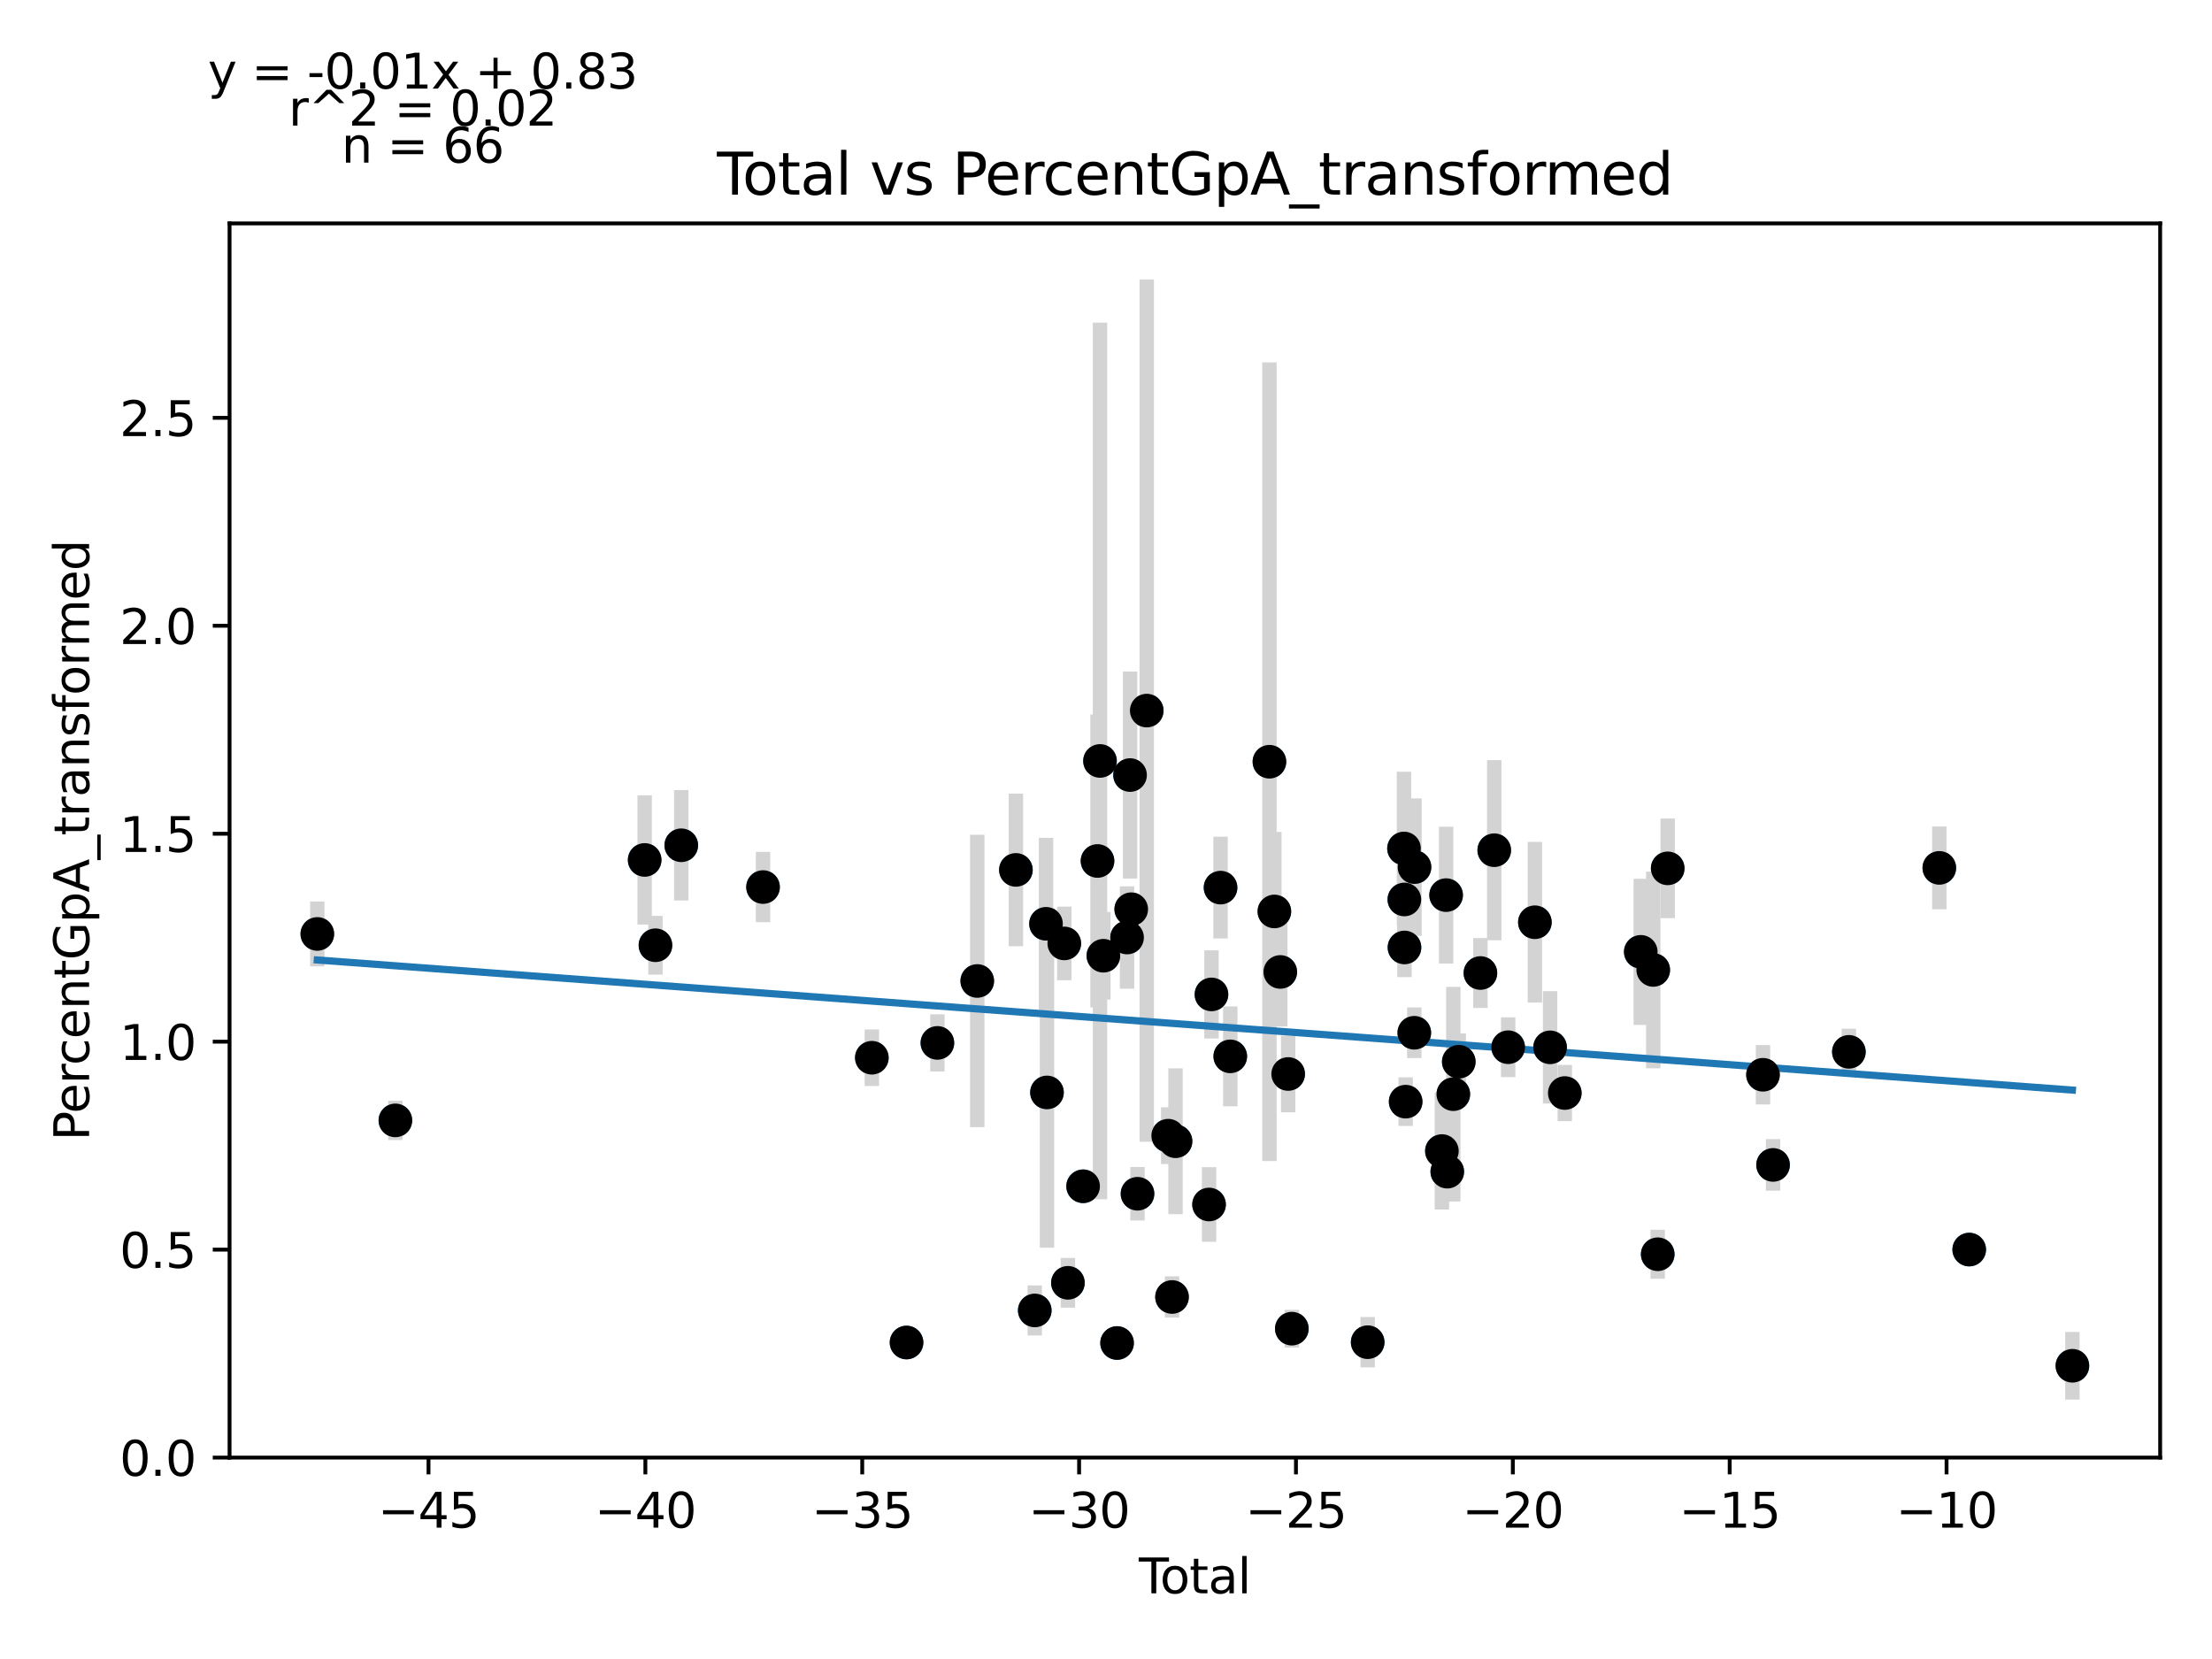 <?xml version="1.0" encoding="utf-8" standalone="no"?>
<!DOCTYPE svg PUBLIC "-//W3C//DTD SVG 1.1//EN"
  "http://www.w3.org/Graphics/SVG/1.1/DTD/svg11.dtd">
<svg xmlns:xlink="http://www.w3.org/1999/xlink" width="460.8pt" height="345.6pt" viewBox="0 0 460.8 345.6" xmlns="http://www.w3.org/2000/svg" version="1.1">
 <defs>
  <style type="text/css">*{stroke-linejoin: round; stroke-linecap: butt}</style>
 </defs>
 <g id="figure_1">
  <g id="patch_1">
   <path d="M 0 345.6 
L 460.8 345.6 
L 460.8 0 
L 0 0 
z
" style="fill: #ffffff"/>
  </g>
  <g id="axes_1">
   <g id="patch_2">
    <path d="M 47.821 303.64 
L 450 303.64 
L 450 46.544 
L 47.821 46.544 
z
" style="fill: #ffffff"/>
   </g>
   <g id="PathCollection_1">
    <defs>
     <path id="mdee5086f9b" d="M 0 3 
C 0.796 3 1.559 2.684 2.121 2.121 
C 2.684 1.559 3 0.796 3 0 
C 3 -0.796 2.684 -1.559 2.121 -2.121 
C 1.559 -2.684 0.796 -3 0 -3 
C -0.796 -3 -1.559 -2.684 -2.121 -2.121 
C -2.684 -1.559 -3 -0.796 -3 0 
C -3 0.796 -2.684 1.559 -2.121 2.121 
C -1.559 2.684 -0.796 3 0 3 
z
" style="stroke: #1f77b4"/>
    </defs>
    <g clip-path="url(#p41b2c5cae0)">
     <use xlink:href="#mdee5086f9b" x="66.102" y="194.557" style="fill: #1f77b4; stroke: #1f77b4"/>
     <use xlink:href="#mdee5086f9b" x="82.365" y="233.398" style="fill: #1f77b4; stroke: #1f77b4"/>
     <use xlink:href="#mdee5086f9b" x="134.293" y="179.142" style="fill: #1f77b4; stroke: #1f77b4"/>
     <use xlink:href="#mdee5086f9b" x="136.542" y="196.914" style="fill: #1f77b4; stroke: #1f77b4"/>
     <use xlink:href="#mdee5086f9b" x="141.922" y="176.085" style="fill: #1f77b4; stroke: #1f77b4"/>
     <use xlink:href="#mdee5086f9b" x="158.954" y="184.79" style="fill: #1f77b4; stroke: #1f77b4"/>
     <use xlink:href="#mdee5086f9b" x="181.62" y="220.345" style="fill: #1f77b4; stroke: #1f77b4"/>
     <use xlink:href="#mdee5086f9b" x="188.848" y="279.669" style="fill: #1f77b4; stroke: #1f77b4"/>
     <use xlink:href="#mdee5086f9b" x="195.276" y="217.255" style="fill: #1f77b4; stroke: #1f77b4"/>
     <use xlink:href="#mdee5086f9b" x="203.582" y="204.356" style="fill: #1f77b4; stroke: #1f77b4"/>
     <use xlink:href="#mdee5086f9b" x="211.633" y="181.215" style="fill: #1f77b4; stroke: #1f77b4"/>
     <use xlink:href="#mdee5086f9b" x="215.56" y="272.989" style="fill: #1f77b4; stroke: #1f77b4"/>
     <use xlink:href="#mdee5086f9b" x="217.904" y="192.445" style="fill: #1f77b4; stroke: #1f77b4"/>
     <use xlink:href="#mdee5086f9b" x="218.105" y="227.576" style="fill: #1f77b4; stroke: #1f77b4"/>
     <use xlink:href="#mdee5086f9b" x="221.71" y="196.532" style="fill: #1f77b4; stroke: #1f77b4"/>
     <use xlink:href="#mdee5086f9b" x="222.466" y="267.233" style="fill: #1f77b4; stroke: #1f77b4"/>
     <use xlink:href="#mdee5086f9b" x="225.633" y="247.123" style="fill: #1f77b4; stroke: #1f77b4"/>
     <use xlink:href="#mdee5086f9b" x="228.631" y="179.358" style="fill: #1f77b4; stroke: #1f77b4"/>
     <use xlink:href="#mdee5086f9b" x="229.152" y="158.52" style="fill: #1f77b4; stroke: #1f77b4"/>
     <use xlink:href="#mdee5086f9b" x="229.851" y="199.098" style="fill: #1f77b4; stroke: #1f77b4"/>
     <use xlink:href="#mdee5086f9b" x="232.705" y="279.773" style="fill: #1f77b4; stroke: #1f77b4"/>
     <use xlink:href="#mdee5086f9b" x="234.788" y="195.304" style="fill: #1f77b4; stroke: #1f77b4"/>
     <use xlink:href="#mdee5086f9b" x="235.413" y="161.459" style="fill: #1f77b4; stroke: #1f77b4"/>
     <use xlink:href="#mdee5086f9b" x="235.658" y="189.409" style="fill: #1f77b4; stroke: #1f77b4"/>
     <use xlink:href="#mdee5086f9b" x="236.963" y="248.679" style="fill: #1f77b4; stroke: #1f77b4"/>
     <use xlink:href="#mdee5086f9b" x="238.887" y="148.03" style="fill: #1f77b4; stroke: #1f77b4"/>
     <use xlink:href="#mdee5086f9b" x="243.359" y="236.585" style="fill: #1f77b4; stroke: #1f77b4"/>
     <use xlink:href="#mdee5086f9b" x="244.153" y="270.186" style="fill: #1f77b4; stroke: #1f77b4"/>
     <use xlink:href="#mdee5086f9b" x="244.885" y="237.745" style="fill: #1f77b4; stroke: #1f77b4"/>
     <use xlink:href="#mdee5086f9b" x="251.868" y="250.917" style="fill: #1f77b4; stroke: #1f77b4"/>
     <use xlink:href="#mdee5086f9b" x="252.372" y="207.155" style="fill: #1f77b4; stroke: #1f77b4"/>
     <use xlink:href="#mdee5086f9b" x="254.262" y="184.906" style="fill: #1f77b4; stroke: #1f77b4"/>
     <use xlink:href="#mdee5086f9b" x="256.288" y="220.058" style="fill: #1f77b4; stroke: #1f77b4"/>
     <use xlink:href="#mdee5086f9b" x="264.445" y="158.682" style="fill: #1f77b4; stroke: #1f77b4"/>
     <use xlink:href="#mdee5086f9b" x="265.475" y="189.872" style="fill: #1f77b4; stroke: #1f77b4"/>
     <use xlink:href="#mdee5086f9b" x="266.705" y="202.476" style="fill: #1f77b4; stroke: #1f77b4"/>
     <use xlink:href="#mdee5086f9b" x="268.35" y="223.732" style="fill: #1f77b4; stroke: #1f77b4"/>
     <use xlink:href="#mdee5086f9b" x="269.113" y="276.785" style="fill: #1f77b4; stroke: #1f77b4"/>
     <use xlink:href="#mdee5086f9b" x="284.913" y="279.603" style="fill: #1f77b4; stroke: #1f77b4"/>
     <use xlink:href="#mdee5086f9b" x="292.479" y="176.751" style="fill: #1f77b4; stroke: #1f77b4"/>
     <use xlink:href="#mdee5086f9b" x="292.552" y="187.377" style="fill: #1f77b4; stroke: #1f77b4"/>
     <use xlink:href="#mdee5086f9b" x="292.579" y="197.374" style="fill: #1f77b4; stroke: #1f77b4"/>
     <use xlink:href="#mdee5086f9b" x="292.823" y="229.496" style="fill: #1f77b4; stroke: #1f77b4"/>
     <use xlink:href="#mdee5086f9b" x="294.625" y="215.142" style="fill: #1f77b4; stroke: #1f77b4"/>
     <use xlink:href="#mdee5086f9b" x="294.665" y="180.639" style="fill: #1f77b4; stroke: #1f77b4"/>
     <use xlink:href="#mdee5086f9b" x="300.373" y="239.783" style="fill: #1f77b4; stroke: #1f77b4"/>
     <use xlink:href="#mdee5086f9b" x="301.253" y="186.47" style="fill: #1f77b4; stroke: #1f77b4"/>
     <use xlink:href="#mdee5086f9b" x="301.493" y="244.082" style="fill: #1f77b4; stroke: #1f77b4"/>
     <use xlink:href="#mdee5086f9b" x="302.753" y="227.936" style="fill: #1f77b4; stroke: #1f77b4"/>
     <use xlink:href="#mdee5086f9b" x="303.889" y="221.179" style="fill: #1f77b4; stroke: #1f77b4"/>
     <use xlink:href="#mdee5086f9b" x="308.398" y="202.697" style="fill: #1f77b4; stroke: #1f77b4"/>
     <use xlink:href="#mdee5086f9b" x="311.277" y="177.113" style="fill: #1f77b4; stroke: #1f77b4"/>
     <use xlink:href="#mdee5086f9b" x="314.181" y="218.155" style="fill: #1f77b4; stroke: #1f77b4"/>
     <use xlink:href="#mdee5086f9b" x="319.744" y="192.122" style="fill: #1f77b4; stroke: #1f77b4"/>
     <use xlink:href="#mdee5086f9b" x="322.912" y="218.179" style="fill: #1f77b4; stroke: #1f77b4"/>
     <use xlink:href="#mdee5086f9b" x="325.975" y="227.7" style="fill: #1f77b4; stroke: #1f77b4"/>
     <use xlink:href="#mdee5086f9b" x="341.804" y="198.284" style="fill: #1f77b4; stroke: #1f77b4"/>
     <use xlink:href="#mdee5086f9b" x="344.401" y="202.056" style="fill: #1f77b4; stroke: #1f77b4"/>
     <use xlink:href="#mdee5086f9b" x="345.333" y="261.282" style="fill: #1f77b4; stroke: #1f77b4"/>
     <use xlink:href="#mdee5086f9b" x="347.413" y="180.893" style="fill: #1f77b4; stroke: #1f77b4"/>
     <use xlink:href="#mdee5086f9b" x="367.261" y="223.893" style="fill: #1f77b4; stroke: #1f77b4"/>
     <use xlink:href="#mdee5086f9b" x="369.361" y="242.673" style="fill: #1f77b4; stroke: #1f77b4"/>
     <use xlink:href="#mdee5086f9b" x="385.154" y="219.12" style="fill: #1f77b4; stroke: #1f77b4"/>
     <use xlink:href="#mdee5086f9b" x="403.994" y="180.797" style="fill: #1f77b4; stroke: #1f77b4"/>
     <use xlink:href="#mdee5086f9b" x="410.223" y="260.308" style="fill: #1f77b4; stroke: #1f77b4"/>
     <use xlink:href="#mdee5086f9b" x="431.719" y="284.513" style="fill: #1f77b4; stroke: #1f77b4"/>
    </g>
   </g>
   <g id="matplotlib.axis_1">
    <g id="xtick_1">
     <g id="line2d_1">
      <defs>
       <path id="m3e6c895c3b" d="M 0 0 
L 0 3.5 
" style="stroke: #000000; stroke-width: 0.8"/>
      </defs>
      <g>
       <use xlink:href="#m3e6c895c3b" x="89.265" y="303.64" style="stroke: #000000; stroke-width: 0.8"/>
      </g>
     </g>
     <g id="text_1">
      <!-- −45 -->
      <g transform="translate(78.713 318.238)scale(0.1 -0.1)">
       <defs>
        <path id="DejaVuSans-2212" d="M 678 2272 
L 4684 2272 
L 4684 1741 
L 678 1741 
L 678 2272 
z
" transform="scale(0.016)"/>
        <path id="DejaVuSans-34" d="M 2419 4116 
L 825 1625 
L 2419 1625 
L 2419 4116 
z
M 2253 4666 
L 3047 4666 
L 3047 1625 
L 3713 1625 
L 3713 1100 
L 3047 1100 
L 3047 0 
L 2419 0 
L 2419 1100 
L 313 1100 
L 313 1709 
L 2253 4666 
z
" transform="scale(0.016)"/>
        <path id="DejaVuSans-35" d="M 691 4666 
L 3169 4666 
L 3169 4134 
L 1269 4134 
L 1269 2991 
Q 1406 3038 1543 3061 
Q 1681 3084 1819 3084 
Q 2600 3084 3056 2656 
Q 3513 2228 3513 1497 
Q 3513 744 3044 326 
Q 2575 -91 1722 -91 
Q 1428 -91 1123 -41 
Q 819 9 494 109 
L 494 744 
Q 775 591 1075 516 
Q 1375 441 1709 441 
Q 2250 441 2565 725 
Q 2881 1009 2881 1497 
Q 2881 1984 2565 2268 
Q 2250 2553 1709 2553 
Q 1456 2553 1204 2497 
Q 953 2441 691 2322 
L 691 4666 
z
" transform="scale(0.016)"/>
       </defs>
       <use xlink:href="#DejaVuSans-2212"/>
       <use xlink:href="#DejaVuSans-34" x="83.789"/>
       <use xlink:href="#DejaVuSans-35" x="147.412"/>
      </g>
     </g>
    </g>
    <g id="xtick_2">
     <g id="line2d_2">
      <g>
       <use xlink:href="#m3e6c895c3b" x="134.442" y="303.64" style="stroke: #000000; stroke-width: 0.8"/>
      </g>
     </g>
     <g id="text_2">
      <!-- −40 -->
      <g transform="translate(123.89 318.238)scale(0.1 -0.1)">
       <defs>
        <path id="DejaVuSans-30" d="M 2034 4250 
Q 1547 4250 1301 3770 
Q 1056 3291 1056 2328 
Q 1056 1369 1301 889 
Q 1547 409 2034 409 
Q 2525 409 2770 889 
Q 3016 1369 3016 2328 
Q 3016 3291 2770 3770 
Q 2525 4250 2034 4250 
z
M 2034 4750 
Q 2819 4750 3233 4129 
Q 3647 3509 3647 2328 
Q 3647 1150 3233 529 
Q 2819 -91 2034 -91 
Q 1250 -91 836 529 
Q 422 1150 422 2328 
Q 422 3509 836 4129 
Q 1250 4750 2034 4750 
z
" transform="scale(0.016)"/>
       </defs>
       <use xlink:href="#DejaVuSans-2212"/>
       <use xlink:href="#DejaVuSans-34" x="83.789"/>
       <use xlink:href="#DejaVuSans-30" x="147.412"/>
      </g>
     </g>
    </g>
    <g id="xtick_3">
     <g id="line2d_3">
      <g>
       <use xlink:href="#m3e6c895c3b" x="179.619" y="303.64" style="stroke: #000000; stroke-width: 0.8"/>
      </g>
     </g>
     <g id="text_3">
      <!-- −35 -->
      <g transform="translate(169.066 318.238)scale(0.1 -0.1)">
       <defs>
        <path id="DejaVuSans-33" d="M 2597 2516 
Q 3050 2419 3304 2112 
Q 3559 1806 3559 1356 
Q 3559 666 3084 287 
Q 2609 -91 1734 -91 
Q 1441 -91 1130 -33 
Q 819 25 488 141 
L 488 750 
Q 750 597 1062 519 
Q 1375 441 1716 441 
Q 2309 441 2620 675 
Q 2931 909 2931 1356 
Q 2931 1769 2642 2001 
Q 2353 2234 1838 2234 
L 1294 2234 
L 1294 2753 
L 1863 2753 
Q 2328 2753 2575 2939 
Q 2822 3125 2822 3475 
Q 2822 3834 2567 4026 
Q 2313 4219 1838 4219 
Q 1578 4219 1281 4162 
Q 984 4106 628 3988 
L 628 4550 
Q 988 4650 1302 4700 
Q 1616 4750 1894 4750 
Q 2613 4750 3031 4423 
Q 3450 4097 3450 3541 
Q 3450 3153 3228 2886 
Q 3006 2619 2597 2516 
z
" transform="scale(0.016)"/>
       </defs>
       <use xlink:href="#DejaVuSans-2212"/>
       <use xlink:href="#DejaVuSans-33" x="83.789"/>
       <use xlink:href="#DejaVuSans-35" x="147.412"/>
      </g>
     </g>
    </g>
    <g id="xtick_4">
     <g id="line2d_4">
      <g>
       <use xlink:href="#m3e6c895c3b" x="224.796" y="303.64" style="stroke: #000000; stroke-width: 0.8"/>
      </g>
     </g>
     <g id="text_4">
      <!-- −30 -->
      <g transform="translate(214.243 318.238)scale(0.1 -0.1)">
       <use xlink:href="#DejaVuSans-2212"/>
       <use xlink:href="#DejaVuSans-33" x="83.789"/>
       <use xlink:href="#DejaVuSans-30" x="147.412"/>
      </g>
     </g>
    </g>
    <g id="xtick_5">
     <g id="line2d_5">
      <g>
       <use xlink:href="#m3e6c895c3b" x="269.972" y="303.64" style="stroke: #000000; stroke-width: 0.8"/>
      </g>
     </g>
     <g id="text_5">
      <!-- −25 -->
      <g transform="translate(259.42 318.238)scale(0.1 -0.1)">
       <defs>
        <path id="DejaVuSans-32" d="M 1228 531 
L 3431 531 
L 3431 0 
L 469 0 
L 469 531 
Q 828 903 1448 1529 
Q 2069 2156 2228 2338 
Q 2531 2678 2651 2914 
Q 2772 3150 2772 3378 
Q 2772 3750 2511 3984 
Q 2250 4219 1831 4219 
Q 1534 4219 1204 4116 
Q 875 4013 500 3803 
L 500 4441 
Q 881 4594 1212 4672 
Q 1544 4750 1819 4750 
Q 2544 4750 2975 4387 
Q 3406 4025 3406 3419 
Q 3406 3131 3298 2873 
Q 3191 2616 2906 2266 
Q 2828 2175 2409 1742 
Q 1991 1309 1228 531 
z
" transform="scale(0.016)"/>
       </defs>
       <use xlink:href="#DejaVuSans-2212"/>
       <use xlink:href="#DejaVuSans-32" x="83.789"/>
       <use xlink:href="#DejaVuSans-35" x="147.412"/>
      </g>
     </g>
    </g>
    <g id="xtick_6">
     <g id="line2d_6">
      <g>
       <use xlink:href="#m3e6c895c3b" x="315.149" y="303.64" style="stroke: #000000; stroke-width: 0.8"/>
      </g>
     </g>
     <g id="text_6">
      <!-- −20 -->
      <g transform="translate(304.597 318.238)scale(0.1 -0.1)">
       <use xlink:href="#DejaVuSans-2212"/>
       <use xlink:href="#DejaVuSans-32" x="83.789"/>
       <use xlink:href="#DejaVuSans-30" x="147.412"/>
      </g>
     </g>
    </g>
    <g id="xtick_7">
     <g id="line2d_7">
      <g>
       <use xlink:href="#m3e6c895c3b" x="360.326" y="303.64" style="stroke: #000000; stroke-width: 0.8"/>
      </g>
     </g>
     <g id="text_7">
      <!-- −15 -->
      <g transform="translate(349.774 318.238)scale(0.1 -0.1)">
       <defs>
        <path id="DejaVuSans-31" d="M 794 531 
L 1825 531 
L 1825 4091 
L 703 3866 
L 703 4441 
L 1819 4666 
L 2450 4666 
L 2450 531 
L 3481 531 
L 3481 0 
L 794 0 
L 794 531 
z
" transform="scale(0.016)"/>
       </defs>
       <use xlink:href="#DejaVuSans-2212"/>
       <use xlink:href="#DejaVuSans-31" x="83.789"/>
       <use xlink:href="#DejaVuSans-35" x="147.412"/>
      </g>
     </g>
    </g>
    <g id="xtick_8">
     <g id="line2d_8">
      <g>
       <use xlink:href="#m3e6c895c3b" x="405.503" y="303.64" style="stroke: #000000; stroke-width: 0.8"/>
      </g>
     </g>
     <g id="text_8">
      <!-- −10 -->
      <g transform="translate(394.951 318.238)scale(0.1 -0.1)">
       <use xlink:href="#DejaVuSans-2212"/>
       <use xlink:href="#DejaVuSans-31" x="83.789"/>
       <use xlink:href="#DejaVuSans-30" x="147.412"/>
      </g>
     </g>
    </g>
    <g id="text_9">
     <!-- Total -->
     <g transform="translate(237.234 331.917)scale(0.1 -0.1)">
      <defs>
       <path id="DejaVuSans-54" d="M -19 4666 
L 3928 4666 
L 3928 4134 
L 2272 4134 
L 2272 0 
L 1638 0 
L 1638 4134 
L -19 4134 
L -19 4666 
z
" transform="scale(0.016)"/>
       <path id="DejaVuSans-6f" d="M 1959 3097 
Q 1497 3097 1228 2736 
Q 959 2375 959 1747 
Q 959 1119 1226 758 
Q 1494 397 1959 397 
Q 2419 397 2687 759 
Q 2956 1122 2956 1747 
Q 2956 2369 2687 2733 
Q 2419 3097 1959 3097 
z
M 1959 3584 
Q 2709 3584 3137 3096 
Q 3566 2609 3566 1747 
Q 3566 888 3137 398 
Q 2709 -91 1959 -91 
Q 1206 -91 779 398 
Q 353 888 353 1747 
Q 353 2609 779 3096 
Q 1206 3584 1959 3584 
z
" transform="scale(0.016)"/>
       <path id="DejaVuSans-74" d="M 1172 4494 
L 1172 3500 
L 2356 3500 
L 2356 3053 
L 1172 3053 
L 1172 1153 
Q 1172 725 1289 603 
Q 1406 481 1766 481 
L 2356 481 
L 2356 0 
L 1766 0 
Q 1100 0 847 248 
Q 594 497 594 1153 
L 594 3053 
L 172 3053 
L 172 3500 
L 594 3500 
L 594 4494 
L 1172 4494 
z
" transform="scale(0.016)"/>
       <path id="DejaVuSans-61" d="M 2194 1759 
Q 1497 1759 1228 1600 
Q 959 1441 959 1056 
Q 959 750 1161 570 
Q 1363 391 1709 391 
Q 2188 391 2477 730 
Q 2766 1069 2766 1631 
L 2766 1759 
L 2194 1759 
z
M 3341 1997 
L 3341 0 
L 2766 0 
L 2766 531 
Q 2569 213 2275 61 
Q 1981 -91 1556 -91 
Q 1019 -91 701 211 
Q 384 513 384 1019 
Q 384 1609 779 1909 
Q 1175 2209 1959 2209 
L 2766 2209 
L 2766 2266 
Q 2766 2663 2505 2880 
Q 2244 3097 1772 3097 
Q 1472 3097 1187 3025 
Q 903 2953 641 2809 
L 641 3341 
Q 956 3463 1253 3523 
Q 1550 3584 1831 3584 
Q 2591 3584 2966 3190 
Q 3341 2797 3341 1997 
z
" transform="scale(0.016)"/>
       <path id="DejaVuSans-6c" d="M 603 4863 
L 1178 4863 
L 1178 0 
L 603 0 
L 603 4863 
z
" transform="scale(0.016)"/>
      </defs>
      <use xlink:href="#DejaVuSans-54"/>
      <use xlink:href="#DejaVuSans-6f" x="44.084"/>
      <use xlink:href="#DejaVuSans-74" x="105.266"/>
      <use xlink:href="#DejaVuSans-61" x="144.475"/>
      <use xlink:href="#DejaVuSans-6c" x="205.754"/>
     </g>
    </g>
   </g>
   <g id="matplotlib.axis_2">
    <g id="ytick_1">
     <g id="line2d_9">
      <defs>
       <path id="m5ced40b565" d="M 0 0 
L -3.5 0 
" style="stroke: #000000; stroke-width: 0.8"/>
      </defs>
      <g>
       <use xlink:href="#m5ced40b565" x="47.821" y="303.64" style="stroke: #000000; stroke-width: 0.8"/>
      </g>
     </g>
     <g id="text_10">
      <!-- 0.0 -->
      <g transform="translate(24.918 307.439)scale(0.1 -0.1)">
       <defs>
        <path id="DejaVuSans-2e" d="M 684 794 
L 1344 794 
L 1344 0 
L 684 0 
L 684 794 
z
" transform="scale(0.016)"/>
       </defs>
       <use xlink:href="#DejaVuSans-30"/>
       <use xlink:href="#DejaVuSans-2e" x="63.623"/>
       <use xlink:href="#DejaVuSans-30" x="95.41"/>
      </g>
     </g>
    </g>
    <g id="ytick_2">
     <g id="line2d_10">
      <g>
       <use xlink:href="#m5ced40b565" x="47.821" y="260.32" style="stroke: #000000; stroke-width: 0.8"/>
      </g>
     </g>
     <g id="text_11">
      <!-- 0.5 -->
      <g transform="translate(24.918 264.119)scale(0.1 -0.1)">
       <use xlink:href="#DejaVuSans-30"/>
       <use xlink:href="#DejaVuSans-2e" x="63.623"/>
       <use xlink:href="#DejaVuSans-35" x="95.41"/>
      </g>
     </g>
    </g>
    <g id="ytick_3">
     <g id="line2d_11">
      <g>
       <use xlink:href="#m5ced40b565" x="47.821" y="217.001" style="stroke: #000000; stroke-width: 0.8"/>
      </g>
     </g>
     <g id="text_12">
      <!-- 1.0 -->
      <g transform="translate(24.918 220.8)scale(0.1 -0.1)">
       <use xlink:href="#DejaVuSans-31"/>
       <use xlink:href="#DejaVuSans-2e" x="63.623"/>
       <use xlink:href="#DejaVuSans-30" x="95.41"/>
      </g>
     </g>
    </g>
    <g id="ytick_4">
     <g id="line2d_12">
      <g>
       <use xlink:href="#m5ced40b565" x="47.821" y="173.681" style="stroke: #000000; stroke-width: 0.8"/>
      </g>
     </g>
     <g id="text_13">
      <!-- 1.5 -->
      <g transform="translate(24.918 177.48)scale(0.1 -0.1)">
       <use xlink:href="#DejaVuSans-31"/>
       <use xlink:href="#DejaVuSans-2e" x="63.623"/>
       <use xlink:href="#DejaVuSans-35" x="95.41"/>
      </g>
     </g>
    </g>
    <g id="ytick_5">
     <g id="line2d_13">
      <g>
       <use xlink:href="#m5ced40b565" x="47.821" y="130.361" style="stroke: #000000; stroke-width: 0.8"/>
      </g>
     </g>
     <g id="text_14">
      <!-- 2.0 -->
      <g transform="translate(24.918 134.16)scale(0.1 -0.1)">
       <use xlink:href="#DejaVuSans-32"/>
       <use xlink:href="#DejaVuSans-2e" x="63.623"/>
       <use xlink:href="#DejaVuSans-30" x="95.41"/>
      </g>
     </g>
    </g>
    <g id="ytick_6">
     <g id="line2d_14">
      <g>
       <use xlink:href="#m5ced40b565" x="47.821" y="87.041" style="stroke: #000000; stroke-width: 0.8"/>
      </g>
     </g>
     <g id="text_15">
      <!-- 2.5 -->
      <g transform="translate(24.918 90.841)scale(0.1 -0.1)">
       <use xlink:href="#DejaVuSans-32"/>
       <use xlink:href="#DejaVuSans-2e" x="63.623"/>
       <use xlink:href="#DejaVuSans-35" x="95.41"/>
      </g>
     </g>
    </g>
    <g id="text_16">
     <!-- PercentGpA_transformed -->
     <g transform="translate(18.56 237.63)rotate(-90)scale(0.1 -0.1)">
      <defs>
       <path id="DejaVuSans-50" d="M 1259 4147 
L 1259 2394 
L 2053 2394 
Q 2494 2394 2734 2622 
Q 2975 2850 2975 3272 
Q 2975 3691 2734 3919 
Q 2494 4147 2053 4147 
L 1259 4147 
z
M 628 4666 
L 2053 4666 
Q 2838 4666 3239 4311 
Q 3641 3956 3641 3272 
Q 3641 2581 3239 2228 
Q 2838 1875 2053 1875 
L 1259 1875 
L 1259 0 
L 628 0 
L 628 4666 
z
" transform="scale(0.016)"/>
       <path id="DejaVuSans-65" d="M 3597 1894 
L 3597 1613 
L 953 1613 
Q 991 1019 1311 708 
Q 1631 397 2203 397 
Q 2534 397 2845 478 
Q 3156 559 3463 722 
L 3463 178 
Q 3153 47 2828 -22 
Q 2503 -91 2169 -91 
Q 1331 -91 842 396 
Q 353 884 353 1716 
Q 353 2575 817 3079 
Q 1281 3584 2069 3584 
Q 2775 3584 3186 3129 
Q 3597 2675 3597 1894 
z
M 3022 2063 
Q 3016 2534 2758 2815 
Q 2500 3097 2075 3097 
Q 1594 3097 1305 2825 
Q 1016 2553 972 2059 
L 3022 2063 
z
" transform="scale(0.016)"/>
       <path id="DejaVuSans-72" d="M 2631 2963 
Q 2534 3019 2420 3045 
Q 2306 3072 2169 3072 
Q 1681 3072 1420 2755 
Q 1159 2438 1159 1844 
L 1159 0 
L 581 0 
L 581 3500 
L 1159 3500 
L 1159 2956 
Q 1341 3275 1631 3429 
Q 1922 3584 2338 3584 
Q 2397 3584 2469 3576 
Q 2541 3569 2628 3553 
L 2631 2963 
z
" transform="scale(0.016)"/>
       <path id="DejaVuSans-63" d="M 3122 3366 
L 3122 2828 
Q 2878 2963 2633 3030 
Q 2388 3097 2138 3097 
Q 1578 3097 1268 2742 
Q 959 2388 959 1747 
Q 959 1106 1268 751 
Q 1578 397 2138 397 
Q 2388 397 2633 464 
Q 2878 531 3122 666 
L 3122 134 
Q 2881 22 2623 -34 
Q 2366 -91 2075 -91 
Q 1284 -91 818 406 
Q 353 903 353 1747 
Q 353 2603 823 3093 
Q 1294 3584 2113 3584 
Q 2378 3584 2631 3529 
Q 2884 3475 3122 3366 
z
" transform="scale(0.016)"/>
       <path id="DejaVuSans-6e" d="M 3513 2113 
L 3513 0 
L 2938 0 
L 2938 2094 
Q 2938 2591 2744 2837 
Q 2550 3084 2163 3084 
Q 1697 3084 1428 2787 
Q 1159 2491 1159 1978 
L 1159 0 
L 581 0 
L 581 3500 
L 1159 3500 
L 1159 2956 
Q 1366 3272 1645 3428 
Q 1925 3584 2291 3584 
Q 2894 3584 3203 3211 
Q 3513 2838 3513 2113 
z
" transform="scale(0.016)"/>
       <path id="DejaVuSans-47" d="M 3809 666 
L 3809 1919 
L 2778 1919 
L 2778 2438 
L 4434 2438 
L 4434 434 
Q 4069 175 3628 42 
Q 3188 -91 2688 -91 
Q 1594 -91 976 548 
Q 359 1188 359 2328 
Q 359 3472 976 4111 
Q 1594 4750 2688 4750 
Q 3144 4750 3555 4637 
Q 3966 4525 4313 4306 
L 4313 3634 
Q 3963 3931 3569 4081 
Q 3175 4231 2741 4231 
Q 1884 4231 1454 3753 
Q 1025 3275 1025 2328 
Q 1025 1384 1454 906 
Q 1884 428 2741 428 
Q 3075 428 3337 486 
Q 3600 544 3809 666 
z
" transform="scale(0.016)"/>
       <path id="DejaVuSans-70" d="M 1159 525 
L 1159 -1331 
L 581 -1331 
L 581 3500 
L 1159 3500 
L 1159 2969 
Q 1341 3281 1617 3432 
Q 1894 3584 2278 3584 
Q 2916 3584 3314 3078 
Q 3713 2572 3713 1747 
Q 3713 922 3314 415 
Q 2916 -91 2278 -91 
Q 1894 -91 1617 61 
Q 1341 213 1159 525 
z
M 3116 1747 
Q 3116 2381 2855 2742 
Q 2594 3103 2138 3103 
Q 1681 3103 1420 2742 
Q 1159 2381 1159 1747 
Q 1159 1113 1420 752 
Q 1681 391 2138 391 
Q 2594 391 2855 752 
Q 3116 1113 3116 1747 
z
" transform="scale(0.016)"/>
       <path id="DejaVuSans-41" d="M 2188 4044 
L 1331 1722 
L 3047 1722 
L 2188 4044 
z
M 1831 4666 
L 2547 4666 
L 4325 0 
L 3669 0 
L 3244 1197 
L 1141 1197 
L 716 0 
L 50 0 
L 1831 4666 
z
" transform="scale(0.016)"/>
       <path id="DejaVuSans-5f" d="M 3263 -1063 
L 3263 -1509 
L -63 -1509 
L -63 -1063 
L 3263 -1063 
z
" transform="scale(0.016)"/>
       <path id="DejaVuSans-73" d="M 2834 3397 
L 2834 2853 
Q 2591 2978 2328 3040 
Q 2066 3103 1784 3103 
Q 1356 3103 1142 2972 
Q 928 2841 928 2578 
Q 928 2378 1081 2264 
Q 1234 2150 1697 2047 
L 1894 2003 
Q 2506 1872 2764 1633 
Q 3022 1394 3022 966 
Q 3022 478 2636 193 
Q 2250 -91 1575 -91 
Q 1294 -91 989 -36 
Q 684 19 347 128 
L 347 722 
Q 666 556 975 473 
Q 1284 391 1588 391 
Q 1994 391 2212 530 
Q 2431 669 2431 922 
Q 2431 1156 2273 1281 
Q 2116 1406 1581 1522 
L 1381 1569 
Q 847 1681 609 1914 
Q 372 2147 372 2553 
Q 372 3047 722 3315 
Q 1072 3584 1716 3584 
Q 2034 3584 2315 3537 
Q 2597 3491 2834 3397 
z
" transform="scale(0.016)"/>
       <path id="DejaVuSans-66" d="M 2375 4863 
L 2375 4384 
L 1825 4384 
Q 1516 4384 1395 4259 
Q 1275 4134 1275 3809 
L 1275 3500 
L 2222 3500 
L 2222 3053 
L 1275 3053 
L 1275 0 
L 697 0 
L 697 3053 
L 147 3053 
L 147 3500 
L 697 3500 
L 697 3744 
Q 697 4328 969 4595 
Q 1241 4863 1831 4863 
L 2375 4863 
z
" transform="scale(0.016)"/>
       <path id="DejaVuSans-6d" d="M 3328 2828 
Q 3544 3216 3844 3400 
Q 4144 3584 4550 3584 
Q 5097 3584 5394 3201 
Q 5691 2819 5691 2113 
L 5691 0 
L 5113 0 
L 5113 2094 
Q 5113 2597 4934 2840 
Q 4756 3084 4391 3084 
Q 3944 3084 3684 2787 
Q 3425 2491 3425 1978 
L 3425 0 
L 2847 0 
L 2847 2094 
Q 2847 2600 2669 2842 
Q 2491 3084 2119 3084 
Q 1678 3084 1418 2786 
Q 1159 2488 1159 1978 
L 1159 0 
L 581 0 
L 581 3500 
L 1159 3500 
L 1159 2956 
Q 1356 3278 1631 3431 
Q 1906 3584 2284 3584 
Q 2666 3584 2933 3390 
Q 3200 3197 3328 2828 
z
" transform="scale(0.016)"/>
       <path id="DejaVuSans-64" d="M 2906 2969 
L 2906 4863 
L 3481 4863 
L 3481 0 
L 2906 0 
L 2906 525 
Q 2725 213 2448 61 
Q 2172 -91 1784 -91 
Q 1150 -91 751 415 
Q 353 922 353 1747 
Q 353 2572 751 3078 
Q 1150 3584 1784 3584 
Q 2172 3584 2448 3432 
Q 2725 3281 2906 2969 
z
M 947 1747 
Q 947 1113 1208 752 
Q 1469 391 1925 391 
Q 2381 391 2643 752 
Q 2906 1113 2906 1747 
Q 2906 2381 2643 2742 
Q 2381 3103 1925 3103 
Q 1469 3103 1208 2742 
Q 947 2381 947 1747 
z
" transform="scale(0.016)"/>
      </defs>
      <use xlink:href="#DejaVuSans-50"/>
      <use xlink:href="#DejaVuSans-65" x="56.678"/>
      <use xlink:href="#DejaVuSans-72" x="118.201"/>
      <use xlink:href="#DejaVuSans-63" x="157.064"/>
      <use xlink:href="#DejaVuSans-65" x="212.045"/>
      <use xlink:href="#DejaVuSans-6e" x="273.568"/>
      <use xlink:href="#DejaVuSans-74" x="336.947"/>
      <use xlink:href="#DejaVuSans-47" x="376.156"/>
      <use xlink:href="#DejaVuSans-70" x="453.646"/>
      <use xlink:href="#DejaVuSans-41" x="517.123"/>
      <use xlink:href="#DejaVuSans-5f" x="585.531"/>
      <use xlink:href="#DejaVuSans-74" x="635.531"/>
      <use xlink:href="#DejaVuSans-72" x="674.74"/>
      <use xlink:href="#DejaVuSans-61" x="715.854"/>
      <use xlink:href="#DejaVuSans-6e" x="777.133"/>
      <use xlink:href="#DejaVuSans-73" x="840.512"/>
      <use xlink:href="#DejaVuSans-66" x="892.611"/>
      <use xlink:href="#DejaVuSans-6f" x="927.816"/>
      <use xlink:href="#DejaVuSans-72" x="988.998"/>
      <use xlink:href="#DejaVuSans-6d" x="1028.361"/>
      <use xlink:href="#DejaVuSans-65" x="1125.773"/>
      <use xlink:href="#DejaVuSans-64" x="1187.297"/>
     </g>
    </g>
   </g>
   <g id="LineCollection_1">
    <path d="M 66.102 201.311 
L 66.102 187.803 
" clip-path="url(#p41b2c5cae0)" style="fill: none; stroke: #d3d3d3; stroke-width: 3"/>
    <path d="M 82.365 237.491 
L 82.365 229.305 
" clip-path="url(#p41b2c5cae0)" style="fill: none; stroke: #d3d3d3; stroke-width: 3"/>
    <path d="M 134.293 192.604 
L 134.293 165.679 
" clip-path="url(#p41b2c5cae0)" style="fill: none; stroke: #d3d3d3; stroke-width: 3"/>
    <path d="M 136.542 203.029 
L 136.542 190.8 
" clip-path="url(#p41b2c5cae0)" style="fill: none; stroke: #d3d3d3; stroke-width: 3"/>
    <path d="M 141.922 187.588 
L 141.922 164.582 
" clip-path="url(#p41b2c5cae0)" style="fill: none; stroke: #d3d3d3; stroke-width: 3"/>
    <path d="M 158.954 192.115 
L 158.954 177.464 
" clip-path="url(#p41b2c5cae0)" style="fill: none; stroke: #d3d3d3; stroke-width: 3"/>
    <path d="M 181.62 226.238 
L 181.62 214.453 
" clip-path="url(#p41b2c5cae0)" style="fill: none; stroke: #d3d3d3; stroke-width: 3"/>
    <path d="M 188.848 282.383 
L 188.848 276.955 
" clip-path="url(#p41b2c5cae0)" style="fill: none; stroke: #d3d3d3; stroke-width: 3"/>
    <path d="M 195.276 223.212 
L 195.276 211.298 
" clip-path="url(#p41b2c5cae0)" style="fill: none; stroke: #d3d3d3; stroke-width: 3"/>
    <path d="M 203.582 234.814 
L 203.582 173.899 
" clip-path="url(#p41b2c5cae0)" style="fill: none; stroke: #d3d3d3; stroke-width: 3"/>
    <path d="M 211.633 197.11 
L 211.633 165.32 
" clip-path="url(#p41b2c5cae0)" style="fill: none; stroke: #d3d3d3; stroke-width: 3"/>
    <path d="M 215.56 278.201 
L 215.56 267.777 
" clip-path="url(#p41b2c5cae0)" style="fill: none; stroke: #d3d3d3; stroke-width: 3"/>
    <path d="M 217.904 210.355 
L 217.904 174.536 
" clip-path="url(#p41b2c5cae0)" style="fill: none; stroke: #d3d3d3; stroke-width: 3"/>
    <path d="M 218.105 259.912 
L 218.105 195.24 
" clip-path="url(#p41b2c5cae0)" style="fill: none; stroke: #d3d3d3; stroke-width: 3"/>
    <path d="M 221.71 204.204 
L 221.71 188.861 
" clip-path="url(#p41b2c5cae0)" style="fill: none; stroke: #d3d3d3; stroke-width: 3"/>
    <path d="M 222.466 272.412 
L 222.466 262.054 
" clip-path="url(#p41b2c5cae0)" style="fill: none; stroke: #d3d3d3; stroke-width: 3"/>
    <path d="M 225.633 250.404 
L 225.633 243.842 
" clip-path="url(#p41b2c5cae0)" style="fill: none; stroke: #d3d3d3; stroke-width: 3"/>
    <path d="M 228.631 209.873 
L 228.631 148.844 
" clip-path="url(#p41b2c5cae0)" style="fill: none; stroke: #d3d3d3; stroke-width: 3"/>
    <path d="M 229.152 249.821 
L 229.152 67.219 
" clip-path="url(#p41b2c5cae0)" style="fill: none; stroke: #d3d3d3; stroke-width: 3"/>
    <path d="M 229.851 208.229 
L 229.851 189.967 
" clip-path="url(#p41b2c5cae0)" style="fill: none; stroke: #d3d3d3; stroke-width: 3"/>
    <path d="M 232.705 282.393 
L 232.705 277.154 
" clip-path="url(#p41b2c5cae0)" style="fill: none; stroke: #d3d3d3; stroke-width: 3"/>
    <path d="M 234.788 205.97 
L 234.788 184.637 
" clip-path="url(#p41b2c5cae0)" style="fill: none; stroke: #d3d3d3; stroke-width: 3"/>
    <path d="M 235.413 183.014 
L 235.413 139.904 
" clip-path="url(#p41b2c5cae0)" style="fill: none; stroke: #d3d3d3; stroke-width: 3"/>
    <path d="M 235.658 192.158 
L 235.658 186.66 
" clip-path="url(#p41b2c5cae0)" style="fill: none; stroke: #d3d3d3; stroke-width: 3"/>
    <path d="M 236.963 254.256 
L 236.963 243.101 
" clip-path="url(#p41b2c5cae0)" style="fill: none; stroke: #d3d3d3; stroke-width: 3"/>
    <path d="M 238.887 237.849 
L 238.887 58.211 
" clip-path="url(#p41b2c5cae0)" style="fill: none; stroke: #d3d3d3; stroke-width: 3"/>
    <path d="M 243.359 242.497 
L 243.359 230.672 
" clip-path="url(#p41b2c5cae0)" style="fill: none; stroke: #d3d3d3; stroke-width: 3"/>
    <path d="M 244.153 274.481 
L 244.153 265.891 
" clip-path="url(#p41b2c5cae0)" style="fill: none; stroke: #d3d3d3; stroke-width: 3"/>
    <path d="M 244.885 252.932 
L 244.885 222.558 
" clip-path="url(#p41b2c5cae0)" style="fill: none; stroke: #d3d3d3; stroke-width: 3"/>
    <path d="M 251.868 258.689 
L 251.868 243.145 
" clip-path="url(#p41b2c5cae0)" style="fill: none; stroke: #d3d3d3; stroke-width: 3"/>
    <path d="M 252.372 216.343 
L 252.372 197.967 
" clip-path="url(#p41b2c5cae0)" style="fill: none; stroke: #d3d3d3; stroke-width: 3"/>
    <path d="M 254.262 195.503 
L 254.262 174.31 
" clip-path="url(#p41b2c5cae0)" style="fill: none; stroke: #d3d3d3; stroke-width: 3"/>
    <path d="M 256.288 230.46 
L 256.288 209.657 
" clip-path="url(#p41b2c5cae0)" style="fill: none; stroke: #d3d3d3; stroke-width: 3"/>
    <path d="M 264.445 241.869 
L 264.445 75.495 
" clip-path="url(#p41b2c5cae0)" style="fill: none; stroke: #d3d3d3; stroke-width: 3"/>
    <path d="M 265.475 206.441 
L 265.475 173.304 
" clip-path="url(#p41b2c5cae0)" style="fill: none; stroke: #d3d3d3; stroke-width: 3"/>
    <path d="M 266.705 213.83 
L 266.705 191.122 
" clip-path="url(#p41b2c5cae0)" style="fill: none; stroke: #d3d3d3; stroke-width: 3"/>
    <path d="M 268.35 231.72 
L 268.35 215.744 
" clip-path="url(#p41b2c5cae0)" style="fill: none; stroke: #d3d3d3; stroke-width: 3"/>
    <path d="M 269.113 280.721 
L 269.113 272.85 
" clip-path="url(#p41b2c5cae0)" style="fill: none; stroke: #d3d3d3; stroke-width: 3"/>
    <path d="M 284.913 284.85 
L 284.913 274.355 
" clip-path="url(#p41b2c5cae0)" style="fill: none; stroke: #d3d3d3; stroke-width: 3"/>
    <path d="M 292.479 192.741 
L 292.479 160.762 
" clip-path="url(#p41b2c5cae0)" style="fill: none; stroke: #d3d3d3; stroke-width: 3"/>
    <path d="M 292.552 197.488 
L 292.552 177.266 
" clip-path="url(#p41b2c5cae0)" style="fill: none; stroke: #d3d3d3; stroke-width: 3"/>
    <path d="M 292.579 203.556 
L 292.579 191.192 
" clip-path="url(#p41b2c5cae0)" style="fill: none; stroke: #d3d3d3; stroke-width: 3"/>
    <path d="M 292.823 234.561 
L 292.823 224.432 
" clip-path="url(#p41b2c5cae0)" style="fill: none; stroke: #d3d3d3; stroke-width: 3"/>
    <path d="M 294.625 220.416 
L 294.625 209.868 
" clip-path="url(#p41b2c5cae0)" style="fill: none; stroke: #d3d3d3; stroke-width: 3"/>
    <path d="M 294.665 194.96 
L 294.665 166.317 
" clip-path="url(#p41b2c5cae0)" style="fill: none; stroke: #d3d3d3; stroke-width: 3"/>
    <path d="M 300.373 251.965 
L 300.373 227.6 
" clip-path="url(#p41b2c5cae0)" style="fill: none; stroke: #d3d3d3; stroke-width: 3"/>
    <path d="M 301.253 200.727 
L 301.253 172.213 
" clip-path="url(#p41b2c5cae0)" style="fill: none; stroke: #d3d3d3; stroke-width: 3"/>
    <path d="M 301.493 245.069 
L 301.493 243.095 
" clip-path="url(#p41b2c5cae0)" style="fill: none; stroke: #d3d3d3; stroke-width: 3"/>
    <path d="M 302.753 250.295 
L 302.753 205.576 
" clip-path="url(#p41b2c5cae0)" style="fill: none; stroke: #d3d3d3; stroke-width: 3"/>
    <path d="M 303.889 227.07 
L 303.889 215.288 
" clip-path="url(#p41b2c5cae0)" style="fill: none; stroke: #d3d3d3; stroke-width: 3"/>
    <path d="M 308.398 209.976 
L 308.398 195.419 
" clip-path="url(#p41b2c5cae0)" style="fill: none; stroke: #d3d3d3; stroke-width: 3"/>
    <path d="M 311.277 195.879 
L 311.277 158.347 
" clip-path="url(#p41b2c5cae0)" style="fill: none; stroke: #d3d3d3; stroke-width: 3"/>
    <path d="M 314.181 224.377 
L 314.181 211.933 
" clip-path="url(#p41b2c5cae0)" style="fill: none; stroke: #d3d3d3; stroke-width: 3"/>
    <path d="M 319.744 208.851 
L 319.744 175.392 
" clip-path="url(#p41b2c5cae0)" style="fill: none; stroke: #d3d3d3; stroke-width: 3"/>
    <path d="M 322.912 229.879 
L 322.912 206.479 
" clip-path="url(#p41b2c5cae0)" style="fill: none; stroke: #d3d3d3; stroke-width: 3"/>
    <path d="M 325.975 233.557 
L 325.975 221.844 
" clip-path="url(#p41b2c5cae0)" style="fill: none; stroke: #d3d3d3; stroke-width: 3"/>
    <path d="M 341.804 213.505 
L 341.804 183.064 
" clip-path="url(#p41b2c5cae0)" style="fill: none; stroke: #d3d3d3; stroke-width: 3"/>
    <path d="M 344.401 222.545 
L 344.401 181.567 
" clip-path="url(#p41b2c5cae0)" style="fill: none; stroke: #d3d3d3; stroke-width: 3"/>
    <path d="M 345.333 266.383 
L 345.333 256.182 
" clip-path="url(#p41b2c5cae0)" style="fill: none; stroke: #d3d3d3; stroke-width: 3"/>
    <path d="M 347.413 191.275 
L 347.413 170.512 
" clip-path="url(#p41b2c5cae0)" style="fill: none; stroke: #d3d3d3; stroke-width: 3"/>
    <path d="M 367.261 230.079 
L 367.261 217.707 
" clip-path="url(#p41b2c5cae0)" style="fill: none; stroke: #d3d3d3; stroke-width: 3"/>
    <path d="M 369.361 248.047 
L 369.361 237.299 
" clip-path="url(#p41b2c5cae0)" style="fill: none; stroke: #d3d3d3; stroke-width: 3"/>
    <path d="M 385.154 223.939 
L 385.154 214.301 
" clip-path="url(#p41b2c5cae0)" style="fill: none; stroke: #d3d3d3; stroke-width: 3"/>
    <path d="M 403.994 189.421 
L 403.994 172.173 
" clip-path="url(#p41b2c5cae0)" style="fill: none; stroke: #d3d3d3; stroke-width: 3"/>
    <path d="M 410.223 262.405 
L 410.223 258.211 
" clip-path="url(#p41b2c5cae0)" style="fill: none; stroke: #d3d3d3; stroke-width: 3"/>
    <path d="M 431.719 291.56 
L 431.719 277.467 
" clip-path="url(#p41b2c5cae0)" style="fill: none; stroke: #d3d3d3; stroke-width: 3"/>
   </g>
   <g id="line2d_15">
    <path d="M 66.102 199.985 
L 82.365 201.191 
L 134.293 205.039 
L 136.542 205.206 
L 141.922 205.605 
L 158.954 206.867 
L 181.62 208.547 
L 188.848 209.083 
L 195.276 209.559 
L 203.582 210.175 
L 211.633 210.771 
L 215.56 211.062 
L 217.904 211.236 
L 218.105 211.251 
L 221.71 211.518 
L 222.466 211.574 
L 225.633 211.809 
L 228.631 212.031 
L 229.152 212.07 
L 229.851 212.121 
L 232.705 212.333 
L 234.788 212.487 
L 235.413 212.534 
L 235.658 212.552 
L 236.963 212.649 
L 238.887 212.791 
L 243.359 213.123 
L 244.153 213.181 
L 244.885 213.236 
L 251.868 213.753 
L 252.372 213.791 
L 254.262 213.931 
L 256.288 214.081 
L 264.445 214.685 
L 265.475 214.762 
L 266.705 214.853 
L 268.35 214.975 
L 269.113 215.031 
L 284.913 216.202 
L 292.479 216.763 
L 292.552 216.769 
L 292.579 216.771 
L 292.823 216.789 
L 294.625 216.922 
L 294.665 216.925 
L 300.373 217.348 
L 301.253 217.413 
L 301.493 217.431 
L 302.753 217.525 
L 303.889 217.609 
L 308.398 217.943 
L 311.277 218.156 
L 314.181 218.372 
L 319.744 218.784 
L 322.912 219.019 
L 325.975 219.246 
L 341.804 220.419 
L 344.401 220.611 
L 345.333 220.68 
L 347.413 220.835 
L 367.261 222.306 
L 369.361 222.461 
L 385.154 223.632 
L 403.994 225.028 
L 410.223 225.49 
L 431.719 227.083 
" clip-path="url(#p41b2c5cae0)" style="fill: none; stroke: #1f77b4; stroke-width: 1.5; stroke-linecap: square"/>
   </g>
   <g id="line2d_16">
    <defs>
     <path id="m1e4d02fec6" d="M 0 3 
C 0.796 3 1.559 2.684 2.121 2.121 
C 2.684 1.559 3 0.796 3 0 
C 3 -0.796 2.684 -1.559 2.121 -2.121 
C 1.559 -2.684 0.796 -3 0 -3 
C -0.796 -3 -1.559 -2.684 -2.121 -2.121 
C -2.684 -1.559 -3 -0.796 -3 0 
C -3 0.796 -2.684 1.559 -2.121 2.121 
C -1.559 2.684 -0.796 3 0 3 
z
" style="stroke: #000000"/>
    </defs>
    <g clip-path="url(#p41b2c5cae0)">
     <use xlink:href="#m1e4d02fec6" x="66.102" y="194.557" style="stroke: #000000"/>
     <use xlink:href="#m1e4d02fec6" x="82.365" y="233.398" style="stroke: #000000"/>
     <use xlink:href="#m1e4d02fec6" x="134.293" y="179.142" style="stroke: #000000"/>
     <use xlink:href="#m1e4d02fec6" x="136.542" y="196.914" style="stroke: #000000"/>
     <use xlink:href="#m1e4d02fec6" x="141.922" y="176.085" style="stroke: #000000"/>
     <use xlink:href="#m1e4d02fec6" x="158.954" y="184.79" style="stroke: #000000"/>
     <use xlink:href="#m1e4d02fec6" x="181.62" y="220.345" style="stroke: #000000"/>
     <use xlink:href="#m1e4d02fec6" x="188.848" y="279.669" style="stroke: #000000"/>
     <use xlink:href="#m1e4d02fec6" x="195.276" y="217.255" style="stroke: #000000"/>
     <use xlink:href="#m1e4d02fec6" x="203.582" y="204.356" style="stroke: #000000"/>
     <use xlink:href="#m1e4d02fec6" x="211.633" y="181.215" style="stroke: #000000"/>
     <use xlink:href="#m1e4d02fec6" x="215.56" y="272.989" style="stroke: #000000"/>
     <use xlink:href="#m1e4d02fec6" x="217.904" y="192.445" style="stroke: #000000"/>
     <use xlink:href="#m1e4d02fec6" x="218.105" y="227.576" style="stroke: #000000"/>
     <use xlink:href="#m1e4d02fec6" x="221.71" y="196.532" style="stroke: #000000"/>
     <use xlink:href="#m1e4d02fec6" x="222.466" y="267.233" style="stroke: #000000"/>
     <use xlink:href="#m1e4d02fec6" x="225.633" y="247.123" style="stroke: #000000"/>
     <use xlink:href="#m1e4d02fec6" x="228.631" y="179.358" style="stroke: #000000"/>
     <use xlink:href="#m1e4d02fec6" x="229.152" y="158.52" style="stroke: #000000"/>
     <use xlink:href="#m1e4d02fec6" x="229.851" y="199.098" style="stroke: #000000"/>
     <use xlink:href="#m1e4d02fec6" x="232.705" y="279.773" style="stroke: #000000"/>
     <use xlink:href="#m1e4d02fec6" x="234.788" y="195.304" style="stroke: #000000"/>
     <use xlink:href="#m1e4d02fec6" x="235.413" y="161.459" style="stroke: #000000"/>
     <use xlink:href="#m1e4d02fec6" x="235.658" y="189.409" style="stroke: #000000"/>
     <use xlink:href="#m1e4d02fec6" x="236.963" y="248.679" style="stroke: #000000"/>
     <use xlink:href="#m1e4d02fec6" x="238.887" y="148.03" style="stroke: #000000"/>
     <use xlink:href="#m1e4d02fec6" x="243.359" y="236.585" style="stroke: #000000"/>
     <use xlink:href="#m1e4d02fec6" x="244.153" y="270.186" style="stroke: #000000"/>
     <use xlink:href="#m1e4d02fec6" x="244.885" y="237.745" style="stroke: #000000"/>
     <use xlink:href="#m1e4d02fec6" x="251.868" y="250.917" style="stroke: #000000"/>
     <use xlink:href="#m1e4d02fec6" x="252.372" y="207.155" style="stroke: #000000"/>
     <use xlink:href="#m1e4d02fec6" x="254.262" y="184.906" style="stroke: #000000"/>
     <use xlink:href="#m1e4d02fec6" x="256.288" y="220.058" style="stroke: #000000"/>
     <use xlink:href="#m1e4d02fec6" x="264.445" y="158.682" style="stroke: #000000"/>
     <use xlink:href="#m1e4d02fec6" x="265.475" y="189.872" style="stroke: #000000"/>
     <use xlink:href="#m1e4d02fec6" x="266.705" y="202.476" style="stroke: #000000"/>
     <use xlink:href="#m1e4d02fec6" x="268.35" y="223.732" style="stroke: #000000"/>
     <use xlink:href="#m1e4d02fec6" x="269.113" y="276.785" style="stroke: #000000"/>
     <use xlink:href="#m1e4d02fec6" x="284.913" y="279.603" style="stroke: #000000"/>
     <use xlink:href="#m1e4d02fec6" x="292.479" y="176.751" style="stroke: #000000"/>
     <use xlink:href="#m1e4d02fec6" x="292.552" y="187.377" style="stroke: #000000"/>
     <use xlink:href="#m1e4d02fec6" x="292.579" y="197.374" style="stroke: #000000"/>
     <use xlink:href="#m1e4d02fec6" x="292.823" y="229.496" style="stroke: #000000"/>
     <use xlink:href="#m1e4d02fec6" x="294.625" y="215.142" style="stroke: #000000"/>
     <use xlink:href="#m1e4d02fec6" x="294.665" y="180.639" style="stroke: #000000"/>
     <use xlink:href="#m1e4d02fec6" x="300.373" y="239.783" style="stroke: #000000"/>
     <use xlink:href="#m1e4d02fec6" x="301.253" y="186.47" style="stroke: #000000"/>
     <use xlink:href="#m1e4d02fec6" x="301.493" y="244.082" style="stroke: #000000"/>
     <use xlink:href="#m1e4d02fec6" x="302.753" y="227.936" style="stroke: #000000"/>
     <use xlink:href="#m1e4d02fec6" x="303.889" y="221.179" style="stroke: #000000"/>
     <use xlink:href="#m1e4d02fec6" x="308.398" y="202.697" style="stroke: #000000"/>
     <use xlink:href="#m1e4d02fec6" x="311.277" y="177.113" style="stroke: #000000"/>
     <use xlink:href="#m1e4d02fec6" x="314.181" y="218.155" style="stroke: #000000"/>
     <use xlink:href="#m1e4d02fec6" x="319.744" y="192.122" style="stroke: #000000"/>
     <use xlink:href="#m1e4d02fec6" x="322.912" y="218.179" style="stroke: #000000"/>
     <use xlink:href="#m1e4d02fec6" x="325.975" y="227.7" style="stroke: #000000"/>
     <use xlink:href="#m1e4d02fec6" x="341.804" y="198.284" style="stroke: #000000"/>
     <use xlink:href="#m1e4d02fec6" x="344.401" y="202.056" style="stroke: #000000"/>
     <use xlink:href="#m1e4d02fec6" x="345.333" y="261.282" style="stroke: #000000"/>
     <use xlink:href="#m1e4d02fec6" x="347.413" y="180.893" style="stroke: #000000"/>
     <use xlink:href="#m1e4d02fec6" x="367.261" y="223.893" style="stroke: #000000"/>
     <use xlink:href="#m1e4d02fec6" x="369.361" y="242.673" style="stroke: #000000"/>
     <use xlink:href="#m1e4d02fec6" x="385.154" y="219.12" style="stroke: #000000"/>
     <use xlink:href="#m1e4d02fec6" x="403.994" y="180.797" style="stroke: #000000"/>
     <use xlink:href="#m1e4d02fec6" x="410.223" y="260.308" style="stroke: #000000"/>
     <use xlink:href="#m1e4d02fec6" x="431.719" y="284.513" style="stroke: #000000"/>
    </g>
   </g>
   <g id="patch_3">
    <path d="M 47.821 303.64 
L 47.821 46.544 
" style="fill: none; stroke: #000000; stroke-width: 0.8; stroke-linejoin: miter; stroke-linecap: square"/>
   </g>
   <g id="patch_4">
    <path d="M 450 303.64 
L 450 46.544 
" style="fill: none; stroke: #000000; stroke-width: 0.8; stroke-linejoin: miter; stroke-linecap: square"/>
   </g>
   <g id="patch_5">
    <path d="M 47.821 303.64 
L 450 303.64 
" style="fill: none; stroke: #000000; stroke-width: 0.8; stroke-linejoin: miter; stroke-linecap: square"/>
   </g>
   <g id="patch_6">
    <path d="M 47.821 46.544 
L 450 46.544 
" style="fill: none; stroke: #000000; stroke-width: 0.8; stroke-linejoin: miter; stroke-linecap: square"/>
   </g>
   <g id="text_17">
    <!-- y = -0.01x + 0.83 -->
    <g transform="translate(43.315 18.452)scale(0.1 -0.1)">
     <defs>
      <path id="DejaVuSans-79" d="M 2059 -325 
Q 1816 -950 1584 -1140 
Q 1353 -1331 966 -1331 
L 506 -1331 
L 506 -850 
L 844 -850 
Q 1081 -850 1212 -737 
Q 1344 -625 1503 -206 
L 1606 56 
L 191 3500 
L 800 3500 
L 1894 763 
L 2988 3500 
L 3597 3500 
L 2059 -325 
z
" transform="scale(0.016)"/>
      <path id="DejaVuSans-20" transform="scale(0.016)"/>
      <path id="DejaVuSans-3d" d="M 678 2906 
L 4684 2906 
L 4684 2381 
L 678 2381 
L 678 2906 
z
M 678 1631 
L 4684 1631 
L 4684 1100 
L 678 1100 
L 678 1631 
z
" transform="scale(0.016)"/>
      <path id="DejaVuSans-2d" d="M 313 2009 
L 1997 2009 
L 1997 1497 
L 313 1497 
L 313 2009 
z
" transform="scale(0.016)"/>
      <path id="DejaVuSans-78" d="M 3513 3500 
L 2247 1797 
L 3578 0 
L 2900 0 
L 1881 1375 
L 863 0 
L 184 0 
L 1544 1831 
L 300 3500 
L 978 3500 
L 1906 2253 
L 2834 3500 
L 3513 3500 
z
" transform="scale(0.016)"/>
      <path id="DejaVuSans-2b" d="M 2944 4013 
L 2944 2272 
L 4684 2272 
L 4684 1741 
L 2944 1741 
L 2944 0 
L 2419 0 
L 2419 1741 
L 678 1741 
L 678 2272 
L 2419 2272 
L 2419 4013 
L 2944 4013 
z
" transform="scale(0.016)"/>
      <path id="DejaVuSans-38" d="M 2034 2216 
Q 1584 2216 1326 1975 
Q 1069 1734 1069 1313 
Q 1069 891 1326 650 
Q 1584 409 2034 409 
Q 2484 409 2743 651 
Q 3003 894 3003 1313 
Q 3003 1734 2745 1975 
Q 2488 2216 2034 2216 
z
M 1403 2484 
Q 997 2584 770 2862 
Q 544 3141 544 3541 
Q 544 4100 942 4425 
Q 1341 4750 2034 4750 
Q 2731 4750 3128 4425 
Q 3525 4100 3525 3541 
Q 3525 3141 3298 2862 
Q 3072 2584 2669 2484 
Q 3125 2378 3379 2068 
Q 3634 1759 3634 1313 
Q 3634 634 3220 271 
Q 2806 -91 2034 -91 
Q 1263 -91 848 271 
Q 434 634 434 1313 
Q 434 1759 690 2068 
Q 947 2378 1403 2484 
z
M 1172 3481 
Q 1172 3119 1398 2916 
Q 1625 2713 2034 2713 
Q 2441 2713 2670 2916 
Q 2900 3119 2900 3481 
Q 2900 3844 2670 4047 
Q 2441 4250 2034 4250 
Q 1625 4250 1398 4047 
Q 1172 3844 1172 3481 
z
" transform="scale(0.016)"/>
     </defs>
     <use xlink:href="#DejaVuSans-79"/>
     <use xlink:href="#DejaVuSans-20" x="59.18"/>
     <use xlink:href="#DejaVuSans-3d" x="90.967"/>
     <use xlink:href="#DejaVuSans-20" x="174.756"/>
     <use xlink:href="#DejaVuSans-2d" x="206.543"/>
     <use xlink:href="#DejaVuSans-30" x="242.627"/>
     <use xlink:href="#DejaVuSans-2e" x="306.25"/>
     <use xlink:href="#DejaVuSans-30" x="338.037"/>
     <use xlink:href="#DejaVuSans-31" x="401.66"/>
     <use xlink:href="#DejaVuSans-78" x="465.283"/>
     <use xlink:href="#DejaVuSans-20" x="524.463"/>
     <use xlink:href="#DejaVuSans-2b" x="556.25"/>
     <use xlink:href="#DejaVuSans-20" x="640.039"/>
     <use xlink:href="#DejaVuSans-30" x="671.826"/>
     <use xlink:href="#DejaVuSans-2e" x="735.449"/>
     <use xlink:href="#DejaVuSans-38" x="767.236"/>
     <use xlink:href="#DejaVuSans-33" x="830.859"/>
    </g>
   </g>
   <g id="text_18">
    <!-- r^2 = 0.02 -->
    <g transform="translate(60.112 26.165)scale(0.1 -0.1)">
     <defs>
      <path id="DejaVuSans-5e" d="M 2988 4666 
L 4684 2925 
L 4056 2925 
L 2681 4159 
L 1306 2925 
L 678 2925 
L 2375 4666 
L 2988 4666 
z
" transform="scale(0.016)"/>
     </defs>
     <use xlink:href="#DejaVuSans-72"/>
     <use xlink:href="#DejaVuSans-5e" x="41.113"/>
     <use xlink:href="#DejaVuSans-32" x="124.902"/>
     <use xlink:href="#DejaVuSans-20" x="188.525"/>
     <use xlink:href="#DejaVuSans-3d" x="220.312"/>
     <use xlink:href="#DejaVuSans-20" x="304.102"/>
     <use xlink:href="#DejaVuSans-30" x="335.889"/>
     <use xlink:href="#DejaVuSans-2e" x="399.512"/>
     <use xlink:href="#DejaVuSans-30" x="431.299"/>
     <use xlink:href="#DejaVuSans-32" x="494.922"/>
    </g>
   </g>
   <g id="text_19">
    <!-- n = 66 -->
    <g transform="translate(71.14 33.878)scale(0.1 -0.1)">
     <defs>
      <path id="DejaVuSans-36" d="M 2113 2584 
Q 1688 2584 1439 2293 
Q 1191 2003 1191 1497 
Q 1191 994 1439 701 
Q 1688 409 2113 409 
Q 2538 409 2786 701 
Q 3034 994 3034 1497 
Q 3034 2003 2786 2293 
Q 2538 2584 2113 2584 
z
M 3366 4563 
L 3366 3988 
Q 3128 4100 2886 4159 
Q 2644 4219 2406 4219 
Q 1781 4219 1451 3797 
Q 1122 3375 1075 2522 
Q 1259 2794 1537 2939 
Q 1816 3084 2150 3084 
Q 2853 3084 3261 2657 
Q 3669 2231 3669 1497 
Q 3669 778 3244 343 
Q 2819 -91 2113 -91 
Q 1303 -91 875 529 
Q 447 1150 447 2328 
Q 447 3434 972 4092 
Q 1497 4750 2381 4750 
Q 2619 4750 2861 4703 
Q 3103 4656 3366 4563 
z
" transform="scale(0.016)"/>
     </defs>
     <use xlink:href="#DejaVuSans-6e"/>
     <use xlink:href="#DejaVuSans-20" x="63.379"/>
     <use xlink:href="#DejaVuSans-3d" x="95.166"/>
     <use xlink:href="#DejaVuSans-20" x="178.955"/>
     <use xlink:href="#DejaVuSans-36" x="210.742"/>
     <use xlink:href="#DejaVuSans-36" x="274.365"/>
    </g>
   </g>
   <g id="text_20">
    <!-- Total vs PercentGpA_transformed -->
    <g transform="translate(149.362 40.544)scale(0.12 -0.12)">
     <defs>
      <path id="DejaVuSans-76" d="M 191 3500 
L 800 3500 
L 1894 563 
L 2988 3500 
L 3597 3500 
L 2284 0 
L 1503 0 
L 191 3500 
z
" transform="scale(0.016)"/>
     </defs>
     <use xlink:href="#DejaVuSans-54"/>
     <use xlink:href="#DejaVuSans-6f" x="44.084"/>
     <use xlink:href="#DejaVuSans-74" x="105.266"/>
     <use xlink:href="#DejaVuSans-61" x="144.475"/>
     <use xlink:href="#DejaVuSans-6c" x="205.754"/>
     <use xlink:href="#DejaVuSans-20" x="233.537"/>
     <use xlink:href="#DejaVuSans-76" x="265.324"/>
     <use xlink:href="#DejaVuSans-73" x="324.504"/>
     <use xlink:href="#DejaVuSans-20" x="376.604"/>
     <use xlink:href="#DejaVuSans-50" x="408.391"/>
     <use xlink:href="#DejaVuSans-65" x="465.068"/>
     <use xlink:href="#DejaVuSans-72" x="526.592"/>
     <use xlink:href="#DejaVuSans-63" x="565.455"/>
     <use xlink:href="#DejaVuSans-65" x="620.436"/>
     <use xlink:href="#DejaVuSans-6e" x="681.959"/>
     <use xlink:href="#DejaVuSans-74" x="745.338"/>
     <use xlink:href="#DejaVuSans-47" x="784.547"/>
     <use xlink:href="#DejaVuSans-70" x="862.037"/>
     <use xlink:href="#DejaVuSans-41" x="925.514"/>
     <use xlink:href="#DejaVuSans-5f" x="993.922"/>
     <use xlink:href="#DejaVuSans-74" x="1043.922"/>
     <use xlink:href="#DejaVuSans-72" x="1083.131"/>
     <use xlink:href="#DejaVuSans-61" x="1124.244"/>
     <use xlink:href="#DejaVuSans-6e" x="1185.523"/>
     <use xlink:href="#DejaVuSans-73" x="1248.902"/>
     <use xlink:href="#DejaVuSans-66" x="1301.002"/>
     <use xlink:href="#DejaVuSans-6f" x="1336.207"/>
     <use xlink:href="#DejaVuSans-72" x="1397.389"/>
     <use xlink:href="#DejaVuSans-6d" x="1436.752"/>
     <use xlink:href="#DejaVuSans-65" x="1534.164"/>
     <use xlink:href="#DejaVuSans-64" x="1595.688"/>
    </g>
   </g>
  </g>
 </g>
 <defs>
  <clipPath id="p41b2c5cae0">
   <rect x="47.821" y="46.544" width="402.179" height="257.096"/>
  </clipPath>
 </defs>
</svg>
